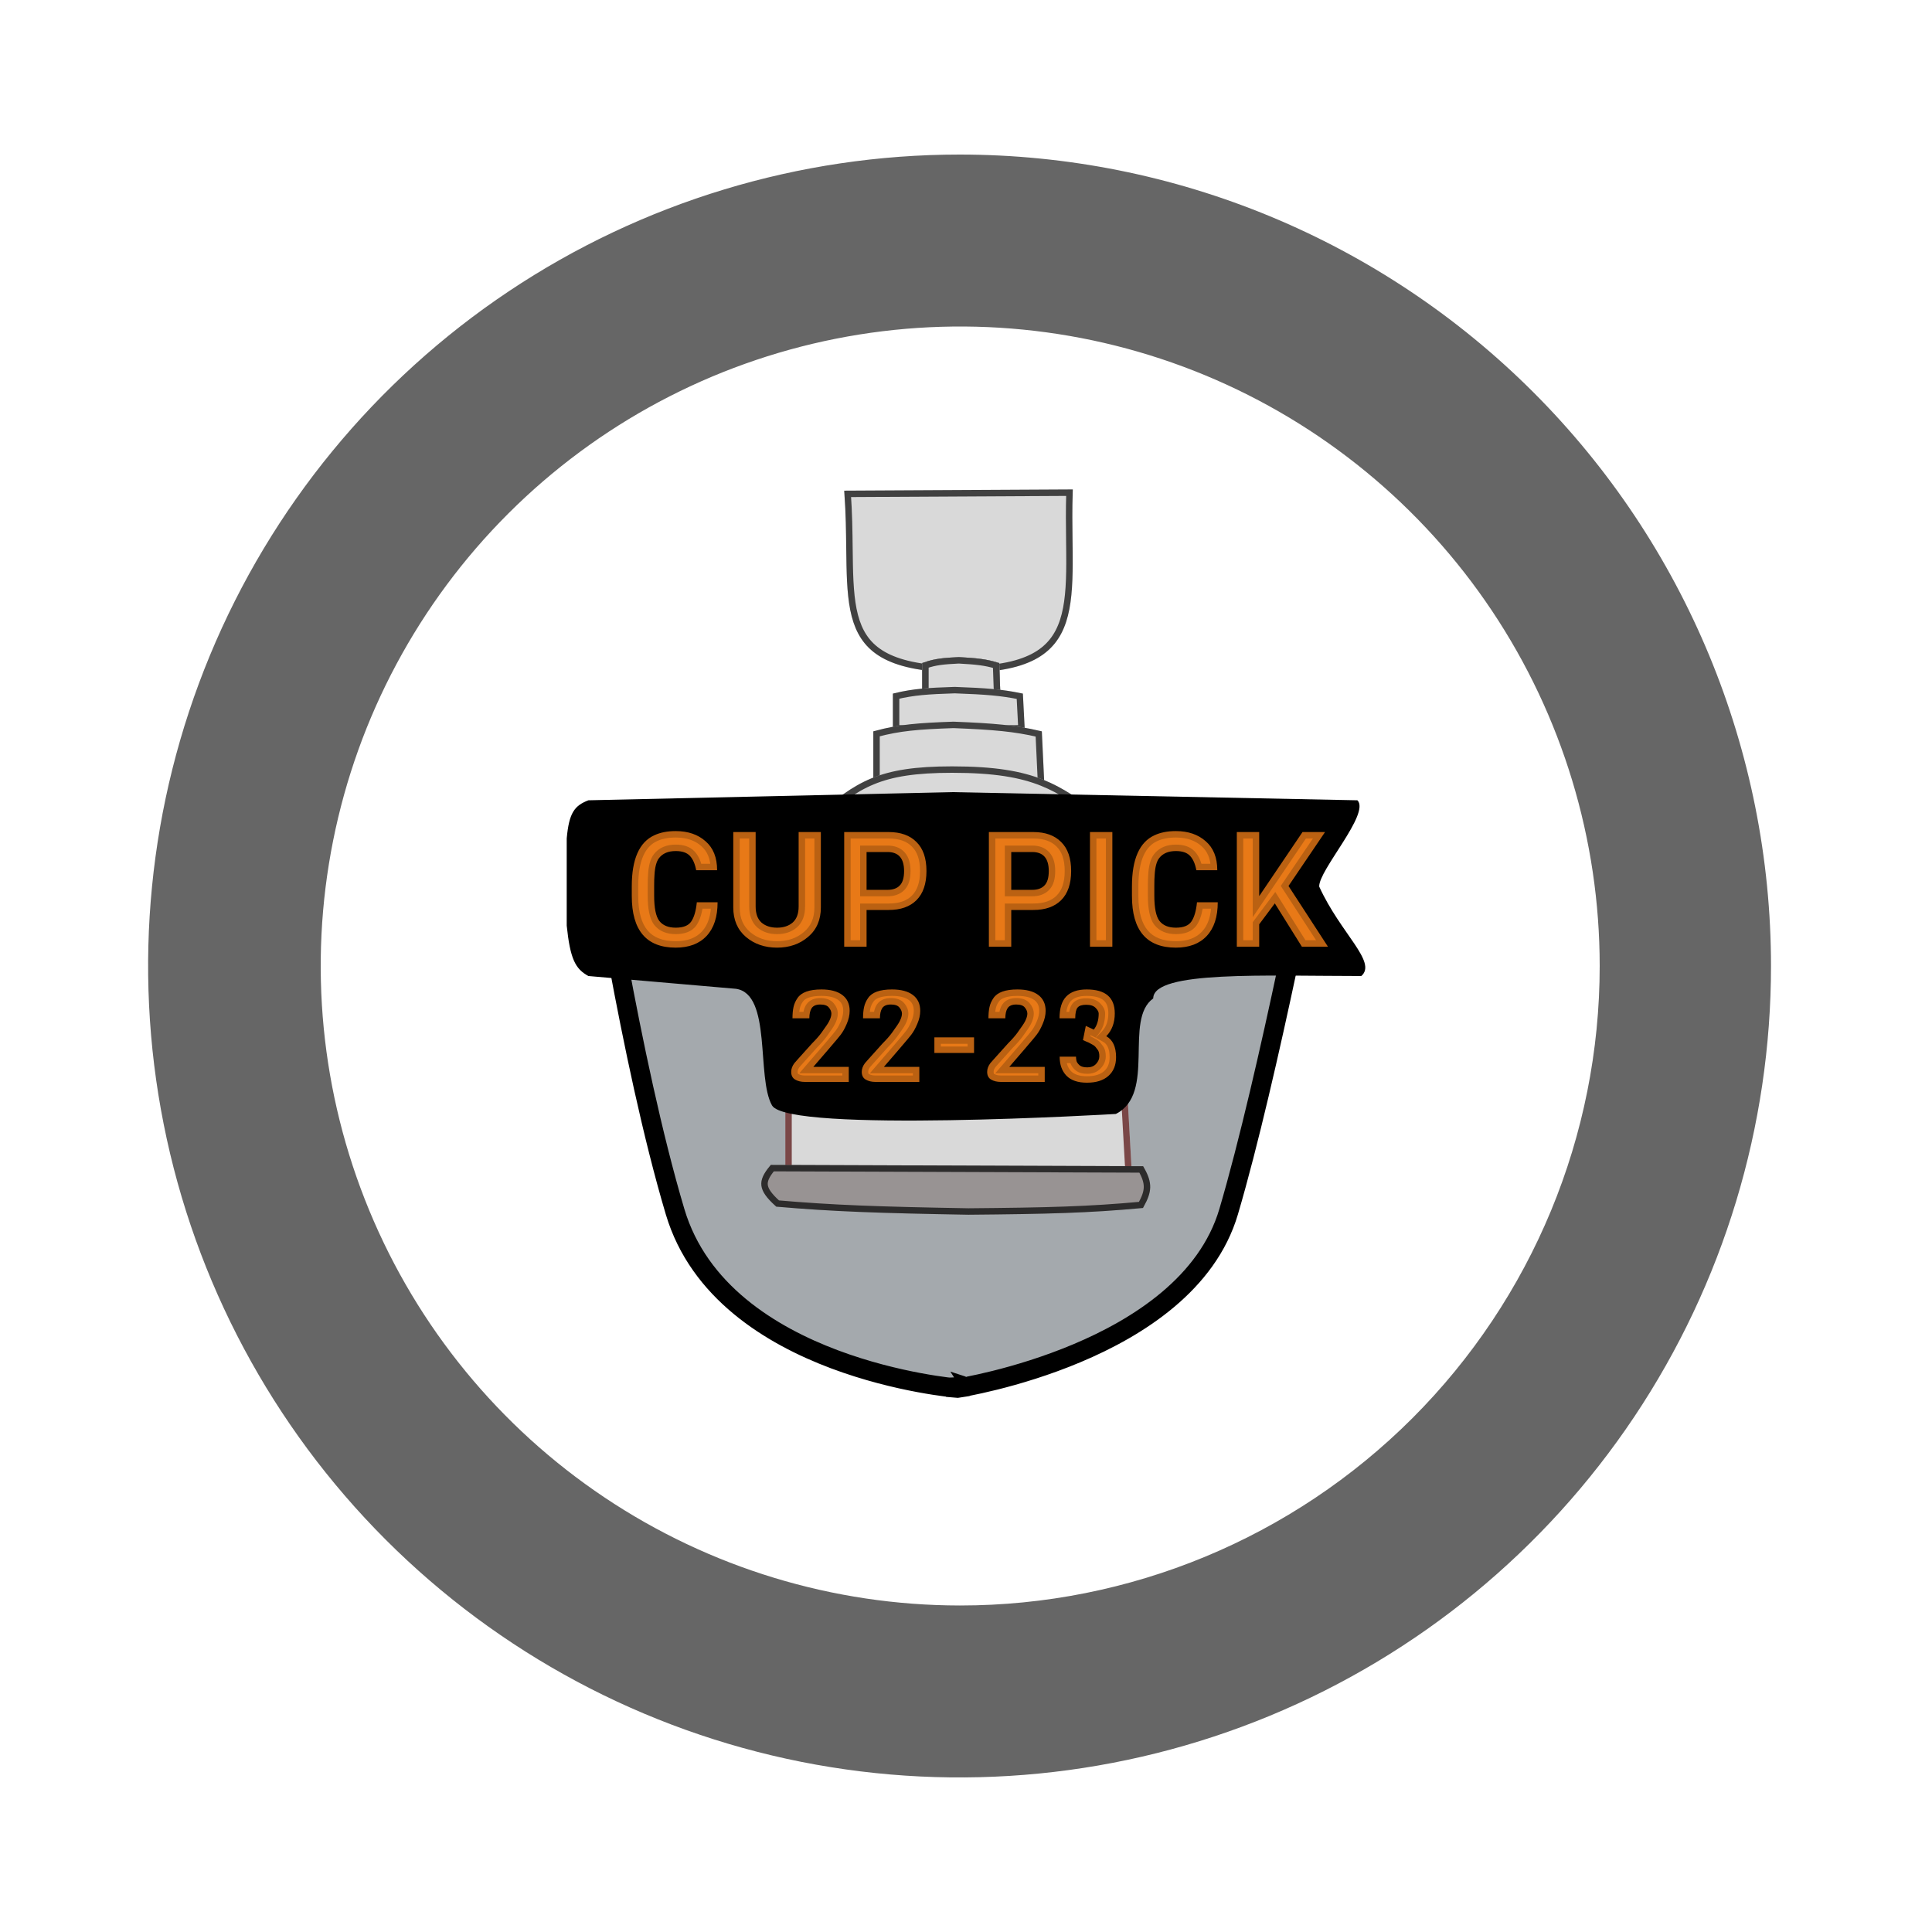<svg width="300" height="300" viewBox="0 0 300 300" fill="none" xmlns="http://www.w3.org/2000/svg">
<g clip-path="url(#clip0_2_34)">
<path d="M148.629 214.041L148.506 215.535L148.684 215.55L148.86 215.523L148.629 214.041ZM148.629 214.041C148.506 215.535 148.505 215.535 148.504 215.535H148.502H148.495L148.472 215.533L148.388 215.525C148.316 215.518 148.211 215.508 148.075 215.494C147.803 215.466 147.407 215.421 146.904 215.357C145.898 215.228 144.46 215.018 142.715 214.692C139.229 214.041 134.498 212.924 129.534 211.058C119.677 207.351 108.519 200.538 104.829 188.159C101.321 176.389 98.226 161.442 96.012 149.471C94.904 143.479 94.014 138.219 93.401 134.457C93.094 132.576 92.857 131.069 92.696 130.032C92.616 129.513 92.555 129.111 92.514 128.839L92.467 128.53L92.455 128.451L92.452 128.43L92.451 128.425L92.451 128.424C92.451 128.423 92.451 128.423 93.935 128.203L92.451 128.423L92.197 126.708L93.931 126.703L202.932 126.395L204.75 126.39L204.41 128.176L202.936 127.895C204.41 128.176 204.41 128.176 204.41 128.176V128.177L204.408 128.183L204.404 128.204L204.388 128.289L204.325 128.62C204.269 128.911 204.186 129.339 204.078 129.892C203.863 130.998 203.549 132.601 203.153 134.589C202.36 138.565 201.239 144.085 199.925 150.262C197.299 162.6 193.892 177.605 190.785 188.14C187.493 199.303 176.742 206.12 167.254 210.116C162.459 212.136 157.871 213.485 154.485 214.329C152.791 214.751 151.393 215.048 150.415 215.24C149.926 215.337 149.541 215.406 149.277 215.453C149.145 215.476 149.043 215.493 148.973 215.504L148.892 215.518L148.87 215.521L148.863 215.522H148.861C148.86 215.523 148.86 215.523 148.629 214.041Z" fill="#A4A9AD" stroke="black" stroke-width="3"/>
<path d="M148.981 104.436C127.646 104.225 132.414 93.321 131.086 76.189L166.584 76C165.953 92.725 170.317 104.646 148.981 104.436Z" fill="#D9D9D9"/>
<path d="M148.987 103.936C143.684 103.884 140.072 103.166 137.599 101.898C135.154 100.644 133.789 98.836 133.005 96.499C132.212 94.132 132.015 91.227 131.942 87.79C131.924 86.929 131.913 86.036 131.902 85.112C131.871 82.526 131.838 79.702 131.624 76.687L166.066 76.503C165.984 79.087 166.014 81.565 166.042 83.884C166.057 85.148 166.072 86.365 166.068 87.527C166.055 90.99 165.873 93.972 165.072 96.413C164.28 98.827 162.885 100.708 160.414 101.99C157.918 103.285 154.285 103.988 148.987 103.936Z" stroke="black" stroke-opacity="0.7"/>
<path d="M148.892 102.034C151.907 102.195 153.34 102.377 155.162 102.959L155.344 108.204H143.199V102.959C144.933 102.311 146.264 102.158 148.892 102.034Z" fill="#D9D9D9"/>
<path d="M143.699 103.311C145.201 102.789 146.464 102.649 148.891 102.535C151.683 102.685 153.07 102.851 154.675 103.332L154.827 107.704H143.699V103.311Z" stroke="black" stroke-opacity="0.7"/>
<path d="M148.892 102.034C151.907 102.195 153.34 102.377 155.162 102.959L155.344 108.204H143.199V102.959C144.933 102.311 146.264 102.158 148.892 102.034Z" fill="#D9D9D9"/>
<path d="M143.699 103.311C145.201 102.789 146.464 102.649 148.891 102.535C151.683 102.685 153.07 102.851 154.675 103.332L154.827 107.704H143.699V103.311Z" stroke="black" stroke-opacity="0.7"/>
<path d="M148.252 106.661C153.339 106.843 155.758 107.047 158.832 107.702L159.14 113.602H138.644V107.702C141.57 106.973 143.816 106.8 148.252 106.661Z" fill="#D9D9D9"/>
<path d="M139.144 108.095C141.833 107.457 144.03 107.294 148.251 107.161C153.108 107.335 155.497 107.529 158.353 108.113L158.613 113.102H139.144V108.095Z" stroke="black" stroke-opacity="0.7"/>
<path d="M148.062 112.06C154.657 112.322 157.792 112.616 161.777 113.563L162.176 122.085H135.608V113.563C139.4 112.509 142.312 112.261 148.062 112.06Z" fill="#D9D9D9"/>
<path d="M136.108 113.945C139.663 112.992 142.521 112.754 148.061 112.56C154.428 112.813 157.531 113.097 161.295 113.964L161.652 121.585H136.108V113.945Z" stroke="black" stroke-opacity="0.7"/>
<path d="M147.848 119C161.038 119 164.528 121.913 171.36 126.867L172.044 171.442H126.499V126.867C133 121.353 136.367 119 147.848 119Z" fill="#D9D9D9"/>
<path d="M147.848 119.5C154.408 119.5 158.508 120.225 161.803 121.54C164.864 122.762 167.256 124.502 170.32 126.729C170.499 126.859 170.68 126.991 170.864 127.124L171.537 170.942H126.999V127.098C130.163 124.42 132.543 122.549 135.497 121.328C138.5 120.086 142.138 119.5 147.848 119.5Z" stroke="black" stroke-opacity="0.7"/>
<path d="M147.208 166.815C160.586 167.258 166.946 167.757 175.03 169.36L175.84 183.781H121.944V169.36C129.637 167.576 135.544 167.155 147.208 166.815Z" fill="#D9D9D9"/>
<path d="M122.444 169.758C129.896 168.061 135.757 167.649 147.207 167.315C160.355 167.751 166.691 168.241 174.553 169.775L175.311 183.281H122.444V169.758Z" stroke="#520909" stroke-opacity="0.7"/>
<path d="M150.378 188.621C136.03 188.37 129.208 188.121 120.54 187.369C117.648 184.799 117.55 183.38 119.694 180.883L177.502 181.091C179.06 183.695 178.886 185.107 177.479 187.574C169.226 188.346 162.889 188.513 150.378 188.621Z" fill="#989393"/>
<path d="M177.172 187.101C169.068 187.85 162.752 188.014 150.38 188.121C136.131 187.871 129.32 187.624 120.749 186.885C119.394 185.662 118.816 184.803 118.725 184.04C118.638 183.314 118.977 182.524 119.925 181.384L177.215 181.59C177.867 182.731 178.122 183.576 178.102 184.372C178.082 185.176 177.78 186 177.172 187.101Z" stroke="black" stroke-opacity="0.7"/>
<path d="M147.841 123L210.781 124.269C212.818 126.312 204.708 135.173 204.849 137.675C208.183 144.991 213.884 149.374 211.384 151.556C196.588 151.556 179.073 150.684 179.073 155.034C174.445 158.334 179.584 169.801 173.268 172.974C173.268 172.974 122.332 176.007 119.876 171.644C117.419 167.281 119.886 154.333 114.271 153.54L91.366 151.556C89.325 150.452 88.534 148.882 88 143.73V130.192C88.361 126.171 89.225 125.101 91.366 124.269L147.841 123Z" fill="black"/>
<path d="M164.777 130.75C165.811 131.767 166.327 133.267 166.327 135.25C166.327 137.233 165.811 138.742 164.777 139.775C163.761 140.792 162.319 141.3 160.452 141.3H157.027V147H153.552V129.2H160.452C162.319 129.2 163.761 129.717 164.777 130.75ZM162.852 135.25C162.852 133.283 161.994 132.3 160.277 132.3H157.027V138.175H160.277C161.111 138.175 161.744 137.95 162.177 137.5C162.627 137.05 162.852 136.3 162.852 135.25ZM172.726 147H169.251V129.2H172.726V147ZM185.868 140.1H189.093C189.093 142.367 188.526 144.108 187.393 145.325C186.26 146.542 184.66 147.15 182.593 147.15C178.043 147.15 175.768 144.475 175.768 139.125V137.625C175.768 133.408 176.935 130.767 179.268 129.7C180.185 129.267 181.293 129.05 182.593 129.05C184.493 129.05 186.035 129.575 187.218 130.625C188.418 131.658 189.018 133.158 189.018 135.125H185.768C185.585 134.142 185.26 133.4 184.793 132.9C184.326 132.4 183.593 132.15 182.593 132.15C181.426 132.15 180.56 132.517 179.993 133.25C179.593 133.767 179.36 134.65 179.293 135.9C179.26 136.3 179.243 136.842 179.243 137.525V139.075C179.243 140.992 179.51 142.3 180.043 143C180.593 143.7 181.443 144.05 182.593 144.05C183.76 144.05 184.56 143.733 184.993 143.1C185.443 142.45 185.735 141.45 185.868 140.1ZM200.078 137.575L206.203 147H202.153L197.953 140.275L195.528 143.525V147H192.053V129.2H195.528V139.15L202.253 129.2H205.753L200.078 137.575Z" fill="#E87917"/>
<path d="M164.777 130.75L164.065 131.451L164.07 131.457L164.076 131.463L164.777 130.75ZM164.777 139.775L164.07 139.068L164.777 139.775ZM157.027 141.3V140.3H156.027V141.3H157.027ZM157.027 147V148H158.027V147H157.027ZM153.552 147H152.552V148H153.552V147ZM153.552 129.2V128.2H152.552V129.2H153.552ZM157.027 132.3V131.3H156.027V132.3H157.027ZM157.027 138.175H156.027V139.175H157.027V138.175ZM162.177 137.5L161.47 136.793L161.464 136.8L161.457 136.806L162.177 137.5ZM164.076 131.463C164.857 132.231 165.327 133.433 165.327 135.25H167.327C167.327 133.1 166.765 131.303 165.479 130.037L164.076 131.463ZM165.327 135.25C165.327 137.065 164.857 138.281 164.07 139.068L165.485 140.482C166.764 139.202 167.327 137.401 167.327 135.25H165.327ZM164.07 139.068C163.292 139.846 162.136 140.3 160.452 140.3V142.3C162.502 142.3 164.229 141.738 165.485 140.482L164.07 139.068ZM160.452 140.3H157.027V142.3H160.452V140.3ZM156.027 141.3V147H158.027V141.3H156.027ZM157.027 146H153.552V148H157.027V146ZM154.552 147V129.2H152.552V147H154.552ZM153.552 130.2H160.452V128.2H153.552V130.2ZM160.452 130.2C162.132 130.2 163.286 130.66 164.065 131.451L165.49 130.049C164.236 128.773 162.506 128.2 160.452 128.2V130.2ZM163.852 135.25C163.852 134.143 163.614 133.127 162.962 132.38C162.288 131.607 161.328 131.3 160.277 131.3V133.3C160.944 133.3 161.271 133.484 161.455 133.695C161.662 133.932 161.852 134.39 161.852 135.25H163.852ZM160.277 131.3H157.027V133.3H160.277V131.3ZM156.027 132.3V138.175H158.027V132.3H156.027ZM157.027 139.175H160.277V137.175H157.027V139.175ZM160.277 139.175C161.288 139.175 162.219 138.898 162.898 138.194L161.457 136.806C161.269 137.002 160.933 137.175 160.277 137.175V139.175ZM162.885 138.207C163.613 137.479 163.852 136.402 163.852 135.25H161.852C161.852 136.198 161.642 136.621 161.47 136.793L162.885 138.207ZM172.726 147V148H173.726V147H172.726ZM169.251 147H168.251V148H169.251V147ZM169.251 129.2V128.2H168.251V129.2H169.251ZM172.726 129.2H173.726V128.2H172.726V129.2ZM172.726 146H169.251V148H172.726V146ZM170.251 147V129.2H168.251V147H170.251ZM169.251 130.2H172.726V128.2H169.251V130.2ZM171.726 129.2V147H173.726V129.2H171.726ZM185.868 140.1V139.1H184.962L184.873 140.002L185.868 140.1ZM189.093 140.1H190.093V139.1H189.093V140.1ZM187.393 145.325L186.661 144.643L187.393 145.325ZM179.268 129.7L179.684 130.61L179.695 130.604L179.268 129.7ZM187.218 130.625L186.554 131.373L186.56 131.378L186.565 131.383L187.218 130.625ZM189.018 135.125V136.125H190.018V135.125H189.018ZM185.768 135.125L184.785 135.308L184.937 136.125H185.768V135.125ZM184.793 132.9L184.062 133.582L184.793 132.9ZM179.993 133.25L180.784 133.862V133.861L179.993 133.25ZM179.293 135.9L180.289 135.983L180.291 135.968V135.953L179.293 135.9ZM180.043 143L179.247 143.606L179.252 143.612L179.257 143.618L180.043 143ZM184.993 143.1L184.171 142.531L184.168 142.535L184.993 143.1ZM185.868 141.1H189.093V139.1H185.868V141.1ZM188.093 140.1C188.093 142.207 187.568 143.67 186.661 144.643L188.125 146.007C189.485 144.546 190.093 142.526 190.093 140.1H188.093ZM186.661 144.643C185.761 145.61 184.454 146.15 182.593 146.15V148.15C184.865 148.15 186.758 147.474 188.125 146.007L186.661 144.643ZM182.593 146.15C180.518 146.15 179.13 145.548 178.236 144.496C177.315 143.413 176.768 141.682 176.768 139.125H174.768C174.768 141.918 175.358 144.199 176.712 145.792C178.093 147.415 180.118 148.15 182.593 148.15V146.15ZM176.768 139.125V137.625H174.768V139.125H176.768ZM176.768 137.625C176.768 133.525 177.902 131.424 179.684 130.609L178.852 128.791C175.967 130.109 174.768 133.291 174.768 137.625H176.768ZM179.695 130.604C180.446 130.249 181.4 130.05 182.593 130.05V128.05C181.185 128.05 179.923 128.284 178.84 128.796L179.695 130.604ZM182.593 130.05C184.3 130.05 185.589 130.517 186.554 131.373L187.882 129.877C186.48 128.633 184.686 128.05 182.593 128.05V130.05ZM186.565 131.383C187.493 132.181 188.018 133.373 188.018 135.125H190.018C190.018 132.944 189.343 131.135 187.87 129.867L186.565 131.383ZM189.018 134.125H185.768V136.125H189.018V134.125ZM186.751 134.942C186.548 133.853 186.167 132.907 185.524 132.218L184.062 133.582C184.352 133.893 184.621 134.43 184.785 135.308L186.751 134.942ZM185.524 132.218C184.795 131.437 183.741 131.15 182.593 131.15V133.15C183.445 133.15 183.857 133.363 184.062 133.582L185.524 132.218ZM182.593 131.15C181.205 131.15 180.006 131.598 179.202 132.639L180.784 133.861C181.113 133.435 181.648 133.15 182.593 133.15V131.15ZM179.202 132.638C178.607 133.406 178.363 134.551 178.294 135.847L180.291 135.953C180.356 134.749 180.579 134.127 180.784 133.862L179.202 132.638ZM178.296 135.817C178.26 136.257 178.243 136.83 178.243 137.525H180.243C180.243 136.853 180.259 136.343 180.289 135.983L178.296 135.817ZM178.243 137.525V139.075H180.243V137.525H178.243ZM178.243 139.075C178.243 140.074 178.312 140.952 178.463 141.693C178.612 142.426 178.855 143.09 179.247 143.606L180.838 142.394C180.698 142.21 180.54 141.87 180.423 141.294C180.307 140.727 180.243 139.993 180.243 139.075H178.243ZM179.257 143.618C180.049 144.627 181.233 145.05 182.593 145.05V143.05C181.652 143.05 181.137 142.773 180.829 142.382L179.257 143.618ZM182.593 145.05C183.91 145.05 185.116 144.691 185.818 143.665L184.168 142.535C184.003 142.775 183.609 143.05 182.593 143.05V145.05ZM185.815 143.669C186.408 142.812 186.723 141.612 186.863 140.198L184.873 140.002C184.746 141.288 184.478 142.088 184.171 142.531L185.815 143.669ZM200.078 137.575L199.251 137.014L198.878 137.563L199.24 138.12L200.078 137.575ZM206.203 147V148H208.046L207.042 146.455L206.203 147ZM202.153 147L201.305 147.53L201.599 148H202.153V147ZM197.953 140.275L198.802 139.745L198.027 138.505L197.152 139.677L197.953 140.275ZM195.528 143.525L194.727 142.927L194.528 143.193V143.525H195.528ZM195.528 147V148H196.528V147H195.528ZM192.053 147H191.053V148H192.053V147ZM192.053 129.2V128.2H191.053V129.2H192.053ZM195.528 129.2H196.528V128.2H195.528V129.2ZM195.528 139.15H194.528V142.415L196.357 139.71L195.528 139.15ZM202.253 129.2V128.2H201.722L201.425 128.64L202.253 129.2ZM205.753 129.2L206.581 129.761L207.639 128.2H205.753V129.2ZM199.24 138.12L205.365 147.545L207.042 146.455L200.917 137.03L199.24 138.12ZM206.203 146H202.153V148H206.203V146ZM203.002 146.47L198.802 139.745L197.105 140.805L201.305 147.53L203.002 146.47ZM197.152 139.677L194.727 142.927L196.33 144.123L198.755 140.873L197.152 139.677ZM194.528 143.525V147H196.528V143.525H194.528ZM195.528 146H192.053V148H195.528V146ZM193.053 147V129.2H191.053V147H193.053ZM192.053 130.2H195.528V128.2H192.053V130.2ZM194.528 129.2V139.15H196.528V129.2H194.528ZM196.357 139.71L203.082 129.76L201.425 128.64L194.7 138.59L196.357 139.71ZM202.253 130.2H205.753V128.2H202.253V130.2ZM204.926 128.639L199.251 137.014L200.906 138.136L206.581 129.761L204.926 128.639Z" fill="black" fill-opacity="0.2"/>
<path d="M108.202 140.1H111.427C111.427 142.367 110.86 144.108 109.727 145.325C108.593 146.542 106.993 147.15 104.927 147.15C100.377 147.15 98.102 144.475 98.102 139.125V137.625C98.102 133.408 99.268 130.767 101.602 129.7C102.518 129.267 103.627 129.05 104.927 129.05C106.827 129.05 108.368 129.575 109.552 130.625C110.752 131.658 111.352 133.158 111.352 135.125H108.102C107.918 134.142 107.593 133.4 107.127 132.9C106.66 132.4 105.927 132.15 104.927 132.15C103.76 132.15 102.893 132.517 102.327 133.25C101.927 133.767 101.693 134.65 101.627 135.9C101.593 136.3 101.577 136.842 101.577 137.525V139.075C101.577 140.992 101.843 142.3 102.377 143C102.927 143.7 103.777 144.05 104.927 144.05C106.093 144.05 106.893 143.733 107.327 143.1C107.777 142.45 108.068 141.45 108.202 140.1ZM127.462 129.2V140.9C127.462 142.833 126.804 144.358 125.487 145.475C124.187 146.592 122.579 147.15 120.662 147.15C118.746 147.15 117.129 146.592 115.812 145.475C114.512 144.358 113.862 142.833 113.862 140.9V129.2H117.337V140.775C117.337 141.875 117.637 142.7 118.237 143.25C118.854 143.783 119.662 144.05 120.662 144.05C121.662 144.05 122.471 143.783 123.087 143.25C123.704 142.7 124.012 141.875 124.012 140.775V129.2H127.462ZM142.311 130.75C143.345 131.767 143.861 133.267 143.861 135.25C143.861 137.233 143.345 138.742 142.311 139.775C141.295 140.792 139.853 141.3 137.986 141.3H134.561V147H131.086V129.2H137.986C139.853 129.2 141.295 129.717 142.311 130.75ZM140.386 135.25C140.386 133.283 139.528 132.3 137.811 132.3H134.561V138.175H137.811C138.645 138.175 139.278 137.95 139.711 137.5C140.161 137.05 140.386 136.3 140.386 135.25Z" fill="#E87917"/>
<path d="M108.202 140.1V139.1H107.296L107.207 140.002L108.202 140.1ZM111.427 140.1H112.427V139.1H111.427V140.1ZM109.727 145.325L108.995 144.643L109.727 145.325ZM101.602 129.7L102.017 130.61L102.029 130.604L101.602 129.7ZM109.552 130.625L108.888 131.373L108.894 131.378L108.899 131.383L109.552 130.625ZM111.352 135.125V136.125H112.352V135.125H111.352ZM108.102 135.125L107.119 135.308L107.271 136.125H108.102V135.125ZM107.127 132.9L106.396 133.582L107.127 132.9ZM102.327 133.25L103.117 133.862L103.118 133.861L102.327 133.25ZM101.627 135.9L102.623 135.983L102.624 135.968L102.625 135.953L101.627 135.9ZM102.377 143L101.581 143.606L101.586 143.612L101.59 143.618L102.377 143ZM107.327 143.1L106.504 142.531L106.501 142.535L107.327 143.1ZM108.202 141.1H111.427V139.1H108.202V141.1ZM110.427 140.1C110.427 142.207 109.901 143.67 108.995 144.643L110.458 146.007C111.819 144.546 112.427 142.526 112.427 140.1H110.427ZM108.995 144.643C108.095 145.61 106.788 146.15 104.927 146.15V148.15C107.199 148.15 109.092 147.474 110.458 146.007L108.995 144.643ZM104.927 146.15C102.852 146.15 101.464 145.548 100.57 144.496C99.649 143.413 99.102 141.682 99.102 139.125H97.102C97.102 141.918 97.692 144.199 99.046 145.792C100.427 147.415 102.451 148.15 104.927 148.15V146.15ZM99.102 139.125V137.625H97.102V139.125H99.102ZM99.102 137.625C99.102 133.525 100.236 131.424 102.017 130.609L101.186 128.791C98.301 130.109 97.102 133.291 97.102 137.625H99.102ZM102.029 130.604C102.78 130.249 103.734 130.05 104.927 130.05V128.05C103.519 128.05 102.257 128.284 101.174 128.796L102.029 130.604ZM104.927 130.05C106.634 130.05 107.923 130.517 108.888 131.373L110.215 129.877C108.814 128.633 107.02 128.05 104.927 128.05V130.05ZM108.899 131.383C109.827 132.181 110.352 133.373 110.352 135.125H112.352C112.352 132.944 111.677 131.135 110.204 129.867L108.899 131.383ZM111.352 134.125H108.102V136.125H111.352V134.125ZM109.085 134.942C108.882 133.853 108.501 132.907 107.858 132.218L106.396 133.582C106.686 133.893 106.955 134.43 107.119 135.308L109.085 134.942ZM107.858 132.218C107.129 131.437 106.075 131.15 104.927 131.15V133.15C105.779 133.15 106.191 133.363 106.396 133.582L107.858 132.218ZM104.927 131.15C103.539 131.15 102.34 131.598 101.535 132.639L103.118 133.861C103.447 133.435 103.981 133.15 104.927 133.15V131.15ZM101.536 132.638C100.941 133.406 100.697 134.551 100.628 135.847L102.625 135.953C102.689 134.749 102.912 134.127 103.117 133.862L101.536 132.638ZM100.63 135.817C100.593 136.257 100.577 136.83 100.577 137.525H102.577C102.577 136.853 102.593 136.343 102.623 135.983L100.63 135.817ZM100.577 137.525V139.075H102.577V137.525H100.577ZM100.577 139.075C100.577 140.074 100.646 140.952 100.797 141.693C100.946 142.426 101.188 143.09 101.581 143.606L103.172 142.394C103.032 142.21 102.874 141.87 102.757 141.294C102.641 140.727 102.577 139.993 102.577 139.075H100.577ZM101.59 143.618C102.383 144.627 103.567 145.05 104.927 145.05V143.05C103.986 143.05 103.47 142.773 103.163 142.382L101.59 143.618ZM104.927 145.05C106.243 145.05 107.45 144.691 108.152 143.665L106.501 142.535C106.337 142.775 105.943 143.05 104.927 143.05V145.05ZM108.149 143.669C108.742 142.812 109.057 141.612 109.197 140.198L107.207 140.002C107.079 141.288 106.811 142.088 106.504 142.531L108.149 143.669ZM127.462 129.2H128.462V128.2H127.462V129.2ZM125.487 145.475L124.84 144.712L124.836 144.716L125.487 145.475ZM115.812 145.475L115.161 146.234L115.165 146.238L115.812 145.475ZM113.862 129.2V128.2H112.862V129.2H113.862ZM117.337 129.2H118.337V128.2H117.337V129.2ZM118.237 143.25L117.562 143.987L117.572 143.997L117.583 144.006L118.237 143.25ZM123.087 143.25L123.741 144.006L123.747 144.001L123.753 143.996L123.087 143.25ZM124.012 129.2V128.2H123.012V129.2H124.012ZM126.462 129.2V140.9H128.462V129.2H126.462ZM126.462 140.9C126.462 142.579 125.905 143.81 124.84 144.712L126.134 146.238C127.703 144.907 128.462 143.088 128.462 140.9H126.462ZM124.836 144.716C123.739 145.659 122.37 146.15 120.662 146.15V148.15C122.788 148.15 124.636 147.525 126.139 146.234L124.836 144.716ZM120.662 146.15C118.955 146.15 117.575 145.659 116.459 144.712L115.165 146.238C116.683 147.525 118.537 148.15 120.662 148.15V146.15ZM116.464 144.716C115.415 143.815 114.862 142.584 114.862 140.9H112.862C112.862 143.083 113.61 144.901 115.161 146.234L116.464 144.716ZM114.862 140.9V129.2H112.862V140.9H114.862ZM113.862 130.2H117.337V128.2H113.862V130.2ZM116.337 129.2V140.775H118.337V129.2H116.337ZM116.337 140.775C116.337 142.053 116.69 143.188 117.562 143.987L118.913 142.513C118.585 142.212 118.337 141.697 118.337 140.775H116.337ZM117.583 144.006C118.42 144.73 119.479 145.05 120.662 145.05V143.05C119.846 143.05 119.288 142.836 118.891 142.494L117.583 144.006ZM120.662 145.05C121.846 145.05 122.904 144.73 123.741 144.006L122.433 142.494C122.037 142.836 121.479 143.05 120.662 143.05V145.05ZM123.753 143.996C124.647 143.199 125.012 142.061 125.012 140.775H123.012C123.012 141.689 122.761 142.201 122.422 142.504L123.753 143.996ZM125.012 140.775V129.2H123.012V140.775H125.012ZM124.012 130.2H127.462V128.2H124.012V130.2ZM142.311 130.75L141.599 131.451L141.604 131.457L141.61 131.463L142.311 130.75ZM142.311 139.775L141.604 139.068L142.311 139.775ZM134.561 141.3V140.3H133.561V141.3H134.561ZM134.561 147V148H135.561V147H134.561ZM131.086 147H130.086V148H131.086V147ZM131.086 129.2V128.2H130.086V129.2H131.086ZM134.561 132.3V131.3H133.561V132.3H134.561ZM134.561 138.175H133.561V139.175H134.561V138.175ZM139.711 137.5L139.004 136.793L138.998 136.8L138.991 136.806L139.711 137.5ZM141.61 131.463C142.391 132.231 142.861 133.433 142.861 135.25H144.861C144.861 133.1 144.299 131.303 143.013 130.037L141.61 131.463ZM142.861 135.25C142.861 137.065 142.391 138.281 141.604 139.068L143.019 140.482C144.299 139.202 144.861 137.401 144.861 135.25H142.861ZM141.604 139.068C140.826 139.846 139.67 140.3 137.986 140.3V142.3C140.036 142.3 141.763 141.738 143.019 140.482L141.604 139.068ZM137.986 140.3H134.561V142.3H137.986V140.3ZM133.561 141.3V147H135.561V141.3H133.561ZM134.561 146H131.086V148H134.561V146ZM132.086 147V129.2H130.086V147H132.086ZM131.086 130.2H137.986V128.2H131.086V130.2ZM137.986 130.2C139.666 130.2 140.82 130.66 141.599 131.451L143.024 130.049C141.77 128.773 140.04 128.2 137.986 128.2V130.2ZM141.386 135.25C141.386 134.143 141.148 133.127 140.496 132.38C139.822 131.607 138.862 131.3 137.811 131.3V133.3C138.478 133.3 138.806 133.484 138.989 133.695C139.196 133.932 139.386 134.39 139.386 135.25H141.386ZM137.811 131.3H134.561V133.3H137.811V131.3ZM133.561 132.3V138.175H135.561V132.3H133.561ZM134.561 139.175H137.811V137.175H134.561V139.175ZM137.811 139.175C138.822 139.175 139.753 138.898 140.432 138.194L138.991 136.806C138.803 137.002 138.467 137.175 137.811 137.175V139.175ZM140.419 138.207C141.147 137.479 141.386 136.402 141.386 135.25H139.386C139.386 136.198 139.176 136.621 139.004 136.793L140.419 138.207Z" fill="black" fill-opacity="0.2"/>
<path d="M131.796 168H124.976C124.389 168 123.889 167.88 123.476 167.64C123.063 167.4 122.856 167 122.856 166.44C122.856 165.973 123.023 165.52 123.356 165.08C123.476 164.933 123.676 164.707 123.956 164.4L126.096 162.02C126.709 161.407 127.196 160.853 127.556 160.36C127.916 159.853 128.183 159.473 128.356 159.22C128.529 158.967 128.663 158.747 128.756 158.56C128.983 158.107 129.096 157.72 129.096 157.4C129.096 157.08 128.969 156.767 128.716 156.46C128.476 156.14 128.029 155.98 127.376 155.98C126.736 155.98 126.289 156.167 126.036 156.54C125.796 156.913 125.676 157.44 125.676 158.12H123.056C123.056 157.44 123.109 156.86 123.216 156.38C123.323 155.887 123.529 155.42 123.836 154.98C124.436 154.087 125.676 153.64 127.556 153.64C128.956 153.64 130.036 153.927 130.796 154.5C131.556 155.073 131.936 155.893 131.936 156.96C131.936 157.613 131.783 158.293 131.476 159C131.183 159.693 130.869 160.253 130.536 160.68C130.203 161.107 129.809 161.58 129.356 162.1C128.903 162.62 128.636 162.933 128.556 163.04L126.296 165.66H131.796V168ZM142.753 168H135.933C135.346 168 134.846 167.88 134.433 167.64C134.02 167.4 133.813 167 133.813 166.44C133.813 165.973 133.98 165.52 134.313 165.08C134.433 164.933 134.633 164.707 134.913 164.4L137.053 162.02C137.666 161.407 138.153 160.853 138.513 160.36C138.873 159.853 139.14 159.473 139.313 159.22C139.486 158.967 139.62 158.747 139.713 158.56C139.94 158.107 140.053 157.72 140.053 157.4C140.053 157.08 139.926 156.767 139.673 156.46C139.433 156.14 138.986 155.98 138.333 155.98C137.693 155.98 137.246 156.167 136.993 156.54C136.753 156.913 136.633 157.44 136.633 158.12H134.013C134.013 157.44 134.066 156.86 134.173 156.38C134.28 155.887 134.486 155.42 134.793 154.98C135.393 154.087 136.633 153.64 138.513 153.64C139.913 153.64 140.993 153.927 141.753 154.5C142.513 155.073 142.893 155.893 142.893 156.96C142.893 157.613 142.74 158.293 142.433 159C142.14 159.693 141.826 160.253 141.493 160.68C141.16 161.107 140.766 161.58 140.313 162.1C139.86 162.62 139.593 162.933 139.513 163.04L137.253 165.66H142.753V168ZM151.25 163.5H145.09V161.08H151.25V163.5ZM162.226 168H155.406C154.819 168 154.319 167.88 153.906 167.64C153.492 167.4 153.286 167 153.286 166.44C153.286 165.973 153.452 165.52 153.786 165.08C153.906 164.933 154.106 164.707 154.386 164.4L156.526 162.02C157.139 161.407 157.626 160.853 157.986 160.36C158.346 159.853 158.612 159.473 158.786 159.22C158.959 158.967 159.092 158.747 159.186 158.56C159.412 158.107 159.526 157.72 159.526 157.4C159.526 157.08 159.399 156.767 159.146 156.46C158.906 156.14 158.459 155.98 157.806 155.98C157.166 155.98 156.719 156.167 156.466 156.54C156.226 156.913 156.106 157.44 156.106 158.12H153.486C153.486 157.44 153.539 156.86 153.646 156.38C153.752 155.887 153.959 155.42 154.266 154.98C154.866 154.087 156.106 153.64 157.986 153.64C159.386 153.64 160.466 153.927 161.226 154.5C161.986 155.073 162.366 155.893 162.366 156.96C162.366 157.613 162.212 158.293 161.906 159C161.612 159.693 161.299 160.253 160.966 160.68C160.632 161.107 160.239 161.58 159.786 162.1C159.332 162.62 159.066 162.933 158.986 163.04L156.726 165.66H162.226V168ZM168.163 161.5L168.603 159.3L169.843 159.88C170.349 159.24 170.603 158.407 170.603 157.38C170.603 157.113 170.443 156.82 170.123 156.5C169.816 156.18 169.329 156.02 168.663 156.02C168.009 156.02 167.563 156.167 167.323 156.46C167.083 156.753 166.963 157.307 166.963 158.12H164.523C164.523 156.587 164.869 155.46 165.563 154.74C166.269 154.007 167.329 153.64 168.743 153.64C171.649 153.64 173.103 154.88 173.103 157.36C173.103 158.813 172.663 159.993 171.783 160.9C172.796 161.473 173.303 162.56 173.303 164.16C173.303 165.4 172.903 166.373 172.103 167.08C171.316 167.773 170.209 168.12 168.783 168.12C167.356 168.12 166.289 167.753 165.583 167.02C164.889 166.287 164.543 165.307 164.543 164.08H167.083C167.083 164.307 167.109 164.533 167.163 164.76C167.229 164.973 167.389 165.193 167.643 165.42C167.896 165.633 168.296 165.74 168.843 165.74C169.403 165.74 169.849 165.567 170.183 165.22C170.529 164.86 170.703 164.46 170.703 164.02C170.703 163.553 170.616 163.213 170.443 163C170.283 162.787 170.163 162.633 170.083 162.54C170.003 162.433 169.849 162.32 169.623 162.2C169.409 162.08 169.263 162 169.183 161.96C169.103 161.907 168.923 161.827 168.643 161.72C168.376 161.6 168.216 161.527 168.163 161.5Z" fill="#E87917"/>
<path d="M131.796 168V169H132.796V168H131.796ZM123.476 167.64L122.974 168.505L123.476 167.64ZM123.356 165.08L122.582 164.447L122.57 164.461L122.559 164.476L123.356 165.08ZM123.956 164.4L124.694 165.074L124.7 165.069L123.956 164.4ZM126.096 162.02L125.389 161.313L125.37 161.332L125.352 161.351L126.096 162.02ZM127.556 160.36L128.364 160.95L128.371 160.939L127.556 160.36ZM128.356 159.22L129.181 159.785L128.356 159.22ZM128.756 158.56L129.65 159.007L128.756 158.56ZM128.716 156.46L127.916 157.06L127.93 157.079L127.945 157.097L128.716 156.46ZM126.036 156.54L125.209 155.978L125.202 155.989L125.195 155.999L126.036 156.54ZM125.676 158.12V159.12H126.676V158.12H125.676ZM123.056 158.12H122.056V159.12H123.056V158.12ZM123.216 156.38L124.192 156.597L124.193 156.591L123.216 156.38ZM123.836 154.98L124.656 155.552L124.661 155.545L124.666 155.538L123.836 154.98ZM130.796 154.5L130.194 155.298L130.796 154.5ZM131.476 159L130.559 158.602L130.555 158.61L131.476 159ZM129.356 162.1L130.11 162.757L129.356 162.1ZM128.556 163.04L129.313 163.693L129.336 163.667L129.356 163.64L128.556 163.04ZM126.296 165.66L125.539 165.007L124.113 166.66H126.296V165.66ZM131.796 165.66H132.796V164.66H131.796V165.66ZM131.796 167H124.976V169H131.796V167ZM124.976 167C124.526 167 124.208 166.909 123.978 166.775L122.974 168.505C123.571 168.851 124.253 169 124.976 169V167ZM123.978 166.775C123.926 166.745 123.91 166.721 123.899 166.701C123.885 166.673 123.856 166.598 123.856 166.44H121.856C121.856 167.284 122.194 168.052 122.974 168.505L123.978 166.775ZM123.856 166.44C123.856 166.229 123.926 165.983 124.153 165.684L122.559 164.476C122.119 165.057 121.856 165.717 121.856 166.44H123.856ZM124.13 165.713C124.232 165.589 124.416 165.379 124.694 165.074L123.218 163.726C122.936 164.034 122.72 164.278 122.582 164.447L124.13 165.713ZM124.7 165.069L126.84 162.689L125.352 161.351L123.212 163.731L124.7 165.069ZM126.803 162.727C127.439 162.091 127.964 161.498 128.364 160.949L126.748 159.771C126.428 160.209 125.98 160.722 125.389 161.313L126.803 162.727ZM128.371 160.939C128.732 160.432 129.003 160.046 129.181 159.785L127.531 158.655C127.363 158.901 127.1 159.275 126.741 159.781L128.371 160.939ZM129.181 159.785C129.37 159.51 129.53 159.249 129.65 159.007L127.862 158.113C127.796 158.245 127.689 158.424 127.531 158.655L129.181 159.785ZM129.65 159.007C129.91 158.488 130.096 157.94 130.096 157.4H128.096C128.096 157.5 128.055 157.726 127.862 158.113L129.65 159.007ZM130.096 157.4C130.096 156.795 129.851 156.264 129.487 155.823L127.945 157.097C128.087 157.269 128.096 157.365 128.096 157.4H130.096ZM129.516 155.86C128.993 155.163 128.145 154.98 127.376 154.98V156.98C127.628 156.98 127.781 157.012 127.864 157.041C127.938 157.068 127.934 157.084 127.916 157.06L129.516 155.86ZM127.376 154.98C126.554 154.98 125.719 155.227 125.209 155.978L126.863 157.102C126.873 157.087 126.889 157.067 126.947 157.043C127.015 157.014 127.148 156.98 127.376 156.98V154.98ZM125.195 155.999C124.81 156.598 124.676 157.343 124.676 158.12H126.676C126.676 157.537 126.782 157.228 126.877 157.081L125.195 155.999ZM125.676 157.12H123.056V159.12H125.676V157.12ZM124.056 158.12C124.056 157.487 124.106 156.984 124.192 156.597L122.24 156.163C122.113 156.736 122.056 157.393 122.056 158.12H124.056ZM124.193 156.591C124.27 156.235 124.421 155.89 124.656 155.552L123.016 154.408C122.638 154.95 122.375 155.538 122.239 156.169L124.193 156.591ZM124.666 155.538C124.976 155.076 125.763 154.64 127.556 154.64V152.64C125.589 152.64 123.896 153.097 123.006 154.422L124.666 155.538ZM127.556 154.64C128.837 154.64 129.672 154.905 130.194 155.298L131.398 153.702C130.4 152.949 129.075 152.64 127.556 152.64V154.64ZM130.194 155.298C130.671 155.658 130.936 156.164 130.936 156.96H132.936C132.936 155.623 132.441 154.489 131.398 153.702L130.194 155.298ZM130.936 156.96C130.936 157.454 130.82 157.999 130.559 158.602L132.393 159.398C132.745 158.588 132.936 157.773 132.936 156.96H130.936ZM130.555 158.61C130.284 159.252 130.011 159.728 129.748 160.064L131.324 161.296C131.728 160.779 132.082 160.135 132.397 159.39L130.555 158.61ZM129.748 160.064C129.428 160.474 129.047 160.933 128.602 161.443L130.11 162.757C130.572 162.227 130.977 161.74 131.324 161.296L129.748 160.064ZM128.602 161.443C128.162 161.948 127.864 162.296 127.756 162.44L129.356 163.64C129.408 163.571 129.643 163.292 130.11 162.757L128.602 161.443ZM127.799 162.387L125.539 165.007L127.053 166.313L129.313 163.693L127.799 162.387ZM126.296 166.66H131.796V164.66H126.296V166.66ZM130.796 165.66V168H132.796V165.66H130.796ZM142.753 168V169H143.753V168H142.753ZM134.433 167.64L133.931 168.505L134.433 167.64ZM134.313 165.08L133.539 164.447L133.527 164.461L133.516 164.476L134.313 165.08ZM134.913 164.4L135.652 165.074L135.657 165.069L134.913 164.4ZM137.053 162.02L136.346 161.313L136.327 161.332L136.309 161.351L137.053 162.02ZM138.513 160.36L139.321 160.95L139.328 160.939L138.513 160.36ZM139.313 159.22L140.138 159.785L139.313 159.22ZM139.713 158.56L140.607 159.007L139.713 158.56ZM139.673 156.46L138.873 157.06L138.887 157.079L138.902 157.097L139.673 156.46ZM136.993 156.54L136.166 155.978L136.159 155.989L136.152 155.999L136.993 156.54ZM136.633 158.12V159.12H137.633V158.12H136.633ZM134.013 158.12H133.013V159.12H134.013V158.12ZM134.173 156.38L135.149 156.597L135.15 156.591L134.173 156.38ZM134.793 154.98L135.613 155.552L135.618 155.545L135.623 155.538L134.793 154.98ZM141.753 154.5L141.151 155.298L141.753 154.5ZM142.433 159L141.516 158.602L141.512 158.61L142.433 159ZM140.313 162.1L141.067 162.757L140.313 162.1ZM139.513 163.04L140.27 163.693L140.293 163.667L140.313 163.64L139.513 163.04ZM137.253 165.66L136.496 165.007L135.07 166.66H137.253V165.66ZM142.753 165.66H143.753V164.66H142.753V165.66ZM142.753 167H135.933V169H142.753V167ZM135.933 167C135.483 167 135.165 166.909 134.935 166.775L133.931 168.505C134.528 168.851 135.21 169 135.933 169V167ZM134.935 166.775C134.883 166.745 134.867 166.721 134.856 166.701C134.842 166.673 134.813 166.598 134.813 166.44H132.813C132.813 167.284 133.151 168.052 133.931 168.505L134.935 166.775ZM134.813 166.44C134.813 166.229 134.884 165.983 135.11 165.684L133.516 164.476C133.076 165.057 132.813 165.717 132.813 166.44H134.813ZM135.087 165.713C135.189 165.589 135.373 165.379 135.652 165.074L134.175 163.726C133.893 164.034 133.677 164.278 133.539 164.447L135.087 165.713ZM135.657 165.069L137.797 162.689L136.309 161.351L134.169 163.731L135.657 165.069ZM137.76 162.727C138.396 162.091 138.921 161.498 139.321 160.949L137.705 159.771C137.385 160.209 136.937 160.722 136.346 161.313L137.76 162.727ZM139.328 160.939C139.689 160.432 139.96 160.046 140.138 159.785L138.488 158.655C138.32 158.901 138.057 159.275 137.698 159.781L139.328 160.939ZM140.138 159.785C140.327 159.51 140.487 159.249 140.607 159.007L138.819 158.113C138.753 158.245 138.646 158.424 138.488 158.655L140.138 159.785ZM140.607 159.007C140.867 158.488 141.053 157.94 141.053 157.4H139.053C139.053 157.5 139.012 157.726 138.819 158.113L140.607 159.007ZM141.053 157.4C141.053 156.795 140.808 156.264 140.444 155.823L138.902 157.097C139.044 157.269 139.053 157.365 139.053 157.4H141.053ZM140.473 155.86C139.95 155.163 139.102 154.98 138.333 154.98V156.98C138.585 156.98 138.738 157.012 138.821 157.041C138.895 157.068 138.891 157.084 138.873 157.06L140.473 155.86ZM138.333 154.98C137.511 154.98 136.676 155.227 136.166 155.978L137.82 157.102C137.83 157.087 137.846 157.067 137.904 157.043C137.972 157.014 138.105 156.98 138.333 156.98V154.98ZM136.152 155.999C135.767 156.598 135.633 157.343 135.633 158.12H137.633C137.633 157.537 137.739 157.228 137.834 157.081L136.152 155.999ZM136.633 157.12H134.013V159.12H136.633V157.12ZM135.013 158.12C135.013 157.487 135.063 156.984 135.149 156.597L133.197 156.163C133.07 156.736 133.013 157.393 133.013 158.12H135.013ZM135.15 156.591C135.227 156.235 135.378 155.89 135.613 155.552L133.973 154.408C133.595 154.95 133.332 155.538 133.196 156.169L135.15 156.591ZM135.623 155.538C135.933 155.076 136.72 154.64 138.513 154.64V152.64C136.546 152.64 134.853 153.097 133.963 154.422L135.623 155.538ZM138.513 154.64C139.794 154.64 140.629 154.905 141.151 155.298L142.355 153.702C141.357 152.949 140.032 152.64 138.513 152.64V154.64ZM141.151 155.298C141.628 155.658 141.893 156.164 141.893 156.96H143.893C143.893 155.623 143.398 154.489 142.355 153.702L141.151 155.298ZM141.893 156.96C141.893 157.454 141.777 157.999 141.516 158.602L143.35 159.398C143.702 158.588 143.893 157.773 143.893 156.96H141.893ZM141.512 158.61C141.241 159.252 140.968 159.728 140.705 160.064L142.281 161.296C142.685 160.779 143.039 160.135 143.354 159.39L141.512 158.61ZM140.705 160.064C140.385 160.474 140.004 160.933 139.559 161.443L141.067 162.757C141.529 162.227 141.934 161.74 142.281 161.296L140.705 160.064ZM139.559 161.443C139.119 161.948 138.821 162.296 138.713 162.44L140.313 163.64C140.365 163.571 140.6 163.292 141.067 162.757L139.559 161.443ZM138.756 162.387L136.496 165.007L138.01 166.313L140.27 163.693L138.756 162.387ZM137.253 166.66H142.753V164.66H137.253V166.66ZM141.753 165.66V168H143.753V165.66H141.753ZM151.25 163.5V164.5H152.25V163.5H151.25ZM145.09 163.5H144.09V164.5H145.09V163.5ZM145.09 161.08V160.08H144.09V161.08H145.09ZM151.25 161.08H152.25V160.08H151.25V161.08ZM151.25 162.5H145.09V164.5H151.25V162.5ZM146.09 163.5V161.08H144.09V163.5H146.09ZM145.09 162.08H151.25V160.08H145.09V162.08ZM150.25 161.08V163.5H152.25V161.08H150.25ZM162.226 168V169H163.226V168H162.226ZM153.906 167.64L153.404 168.505L153.906 167.64ZM153.786 165.08L153.012 164.447L153 164.461L152.989 164.476L153.786 165.08ZM154.386 164.4L155.124 165.074L155.129 165.069L154.386 164.4ZM156.526 162.02L155.819 161.313L155.8 161.332L155.782 161.351L156.526 162.02ZM157.986 160.36L158.794 160.95L158.801 160.939L157.986 160.36ZM158.786 159.22L159.611 159.785L158.786 159.22ZM159.186 158.56L160.08 159.007L159.186 158.56ZM159.146 156.46L158.346 157.06L158.36 157.079L158.375 157.097L159.146 156.46ZM156.466 156.54L155.638 155.978L155.631 155.989L155.624 155.999L156.466 156.54ZM156.106 158.12V159.12H157.106V158.12H156.106ZM153.486 158.12H152.486V159.12H153.486V158.12ZM153.646 156.38L154.622 156.597L154.623 156.591L153.646 156.38ZM154.266 154.98L155.086 155.552L155.091 155.545L155.096 155.538L154.266 154.98ZM161.226 154.5L160.623 155.298L161.226 154.5ZM161.906 159L160.988 158.602L160.985 158.61L161.906 159ZM159.786 162.1L160.539 162.757L159.786 162.1ZM158.986 163.04L159.743 163.693L159.765 163.667L159.786 163.64L158.986 163.04ZM156.726 165.66L155.968 165.007L154.542 166.66H156.726V165.66ZM162.226 165.66H163.226V164.66H162.226V165.66ZM162.226 167H155.406V169H162.226V167ZM155.406 167C154.955 167 154.637 166.909 154.408 166.775L153.404 168.505C154.001 168.851 154.683 169 155.406 169V167ZM154.408 166.775C154.355 166.745 154.339 166.721 154.329 166.701C154.315 166.673 154.286 166.598 154.286 166.44H152.286C152.286 167.284 152.624 168.052 153.404 168.505L154.408 166.775ZM154.286 166.44C154.286 166.229 154.356 165.983 154.583 165.684L152.989 164.476C152.548 165.057 152.286 165.717 152.286 166.44H154.286ZM154.56 165.713C154.661 165.589 154.846 165.379 155.124 165.074L153.647 163.726C153.366 164.034 153.15 164.278 153.012 164.447L154.56 165.713ZM155.129 165.069L157.269 162.689L155.782 161.351L153.642 163.731L155.129 165.069ZM157.233 162.727C157.869 162.091 158.393 161.498 158.793 160.949L157.178 159.771C156.858 160.209 156.409 160.722 155.819 161.313L157.233 162.727ZM158.801 160.939C159.162 160.432 159.432 160.046 159.611 159.785L157.96 158.655C157.792 158.901 157.53 159.275 157.17 159.781L158.801 160.939ZM159.611 159.785C159.799 159.51 159.959 159.249 160.08 159.007L158.291 158.113C158.225 158.245 158.119 158.424 157.96 158.655L159.611 159.785ZM160.08 159.007C160.34 158.488 160.526 157.94 160.526 157.4H158.526C158.526 157.5 158.485 157.726 158.291 158.113L160.08 159.007ZM160.526 157.4C160.526 156.795 160.281 156.264 159.917 155.823L158.375 157.097C158.517 157.269 158.526 157.365 158.526 157.4H160.526ZM159.946 155.86C159.423 155.163 158.574 154.98 157.806 154.98V156.98C158.058 156.98 158.211 157.012 158.293 157.041C158.367 157.068 158.364 157.084 158.346 157.06L159.946 155.86ZM157.806 154.98C156.984 154.98 156.148 155.227 155.638 155.978L157.293 157.102C157.303 157.087 157.318 157.067 157.376 157.043C157.445 157.014 157.578 156.98 157.806 156.98V154.98ZM155.624 155.999C155.239 156.598 155.106 157.343 155.106 158.12H157.106C157.106 157.537 157.212 157.228 157.307 157.081L155.624 155.999ZM156.106 157.12H153.486V159.12H156.106V157.12ZM154.486 158.12C154.486 157.487 154.536 156.984 154.622 156.597L152.669 156.163C152.542 156.736 152.486 157.393 152.486 158.12H154.486ZM154.623 156.591C154.7 156.235 154.85 155.89 155.086 155.552L153.445 154.408C153.068 154.95 152.805 155.538 152.668 156.169L154.623 156.591ZM155.096 155.538C155.406 155.076 156.193 154.64 157.986 154.64V152.64C156.019 152.64 154.326 153.097 153.436 154.422L155.096 155.538ZM157.986 154.64C159.266 154.64 160.102 154.905 160.623 155.298L161.828 153.702C160.83 152.949 159.505 152.64 157.986 152.64V154.64ZM160.623 155.298C161.1 155.658 161.366 156.164 161.366 156.96H163.366C163.366 155.623 162.871 154.489 161.828 153.702L160.623 155.298ZM161.366 156.96C161.366 157.454 161.25 157.999 160.988 158.602L162.823 159.398C163.175 158.588 163.366 157.773 163.366 156.96H161.366ZM160.985 158.61C160.713 159.252 160.441 159.728 160.178 160.064L161.754 161.296C162.157 160.779 162.511 160.135 162.827 159.39L160.985 158.61ZM160.178 160.064C159.858 160.474 159.476 160.933 159.032 161.443L160.539 162.757C161.002 162.227 161.407 161.74 161.754 161.296L160.178 160.064ZM159.032 161.443C158.592 161.948 158.294 162.296 158.186 162.44L159.786 163.64C159.838 163.571 160.073 163.292 160.539 162.757L159.032 161.443ZM158.228 162.387L155.968 165.007L157.483 166.313L159.743 163.693L158.228 162.387ZM156.726 166.66H162.226V164.66H156.726V166.66ZM161.226 165.66V168H163.226V165.66H161.226ZM168.163 161.5L167.182 161.304L167.032 162.053L167.715 162.394L168.163 161.5ZM168.603 159.3L169.026 158.394L167.872 157.854L167.622 159.104L168.603 159.3ZM169.843 159.88L169.419 160.786L170.136 161.121L170.627 160.501L169.843 159.88ZM170.123 156.5L169.401 157.192L169.408 157.2L169.416 157.207L170.123 156.5ZM167.323 156.46L168.097 157.093L167.323 156.46ZM166.963 158.12V159.12H167.963V158.12H166.963ZM164.523 158.12H163.523V159.12H164.523V158.12ZM165.563 154.74L164.843 154.046H164.842L165.563 154.74ZM171.783 160.9L171.065 160.204L170.163 161.133L171.29 161.77L171.783 160.9ZM172.103 167.08L172.764 167.83L172.765 167.829L172.103 167.08ZM165.583 167.02L164.856 167.707L164.863 167.714L165.583 167.02ZM164.543 164.08V163.08H163.543V164.08H164.543ZM167.083 164.08H168.083V163.08H167.083V164.08ZM167.163 164.76L166.189 164.989L166.198 165.024L166.208 165.058L167.163 164.76ZM167.643 165.42L166.976 166.165L166.987 166.175L166.999 166.185L167.643 165.42ZM170.183 165.22L169.462 164.526V164.527L170.183 165.22ZM170.443 163L169.643 163.6L169.654 163.616L169.667 163.631L170.443 163ZM170.083 162.54L169.283 163.14L169.302 163.166L169.323 163.191L170.083 162.54ZM169.623 162.2L169.132 163.072L169.144 163.078L169.155 163.084L169.623 162.2ZM169.183 161.96L168.628 162.792L168.68 162.827L168.735 162.854L169.183 161.96ZM168.643 161.72L168.232 162.632L168.259 162.644L168.287 162.654L168.643 161.72ZM169.143 161.696L169.583 159.496L167.622 159.104L167.182 161.304L169.143 161.696ZM168.179 160.206L169.419 160.786L170.266 158.974L169.026 158.394L168.179 160.206ZM170.627 160.501C171.306 159.643 171.603 158.573 171.603 157.38H169.603C169.603 158.241 169.393 158.837 169.059 159.259L170.627 160.501ZM171.603 157.38C171.603 156.714 171.215 156.178 170.83 155.793L169.416 157.207C169.53 157.322 169.583 157.4 169.605 157.439C169.625 157.475 169.603 157.451 169.603 157.38H171.603ZM170.845 155.808C170.272 155.211 169.465 155.02 168.663 155.02V157.02C169.193 157.02 169.36 157.149 169.401 157.192L170.845 155.808ZM168.663 155.02C167.918 155.02 167.08 155.178 166.549 155.827L168.097 157.093C168.07 157.126 168.064 157.108 168.15 157.08C168.242 157.05 168.404 157.02 168.663 157.02V155.02ZM166.549 155.827C166.291 156.141 166.154 156.522 166.075 156.883C165.995 157.252 165.963 157.67 165.963 158.12H167.963C167.963 157.757 167.99 157.491 168.03 157.307C168.072 157.115 168.114 157.072 168.097 157.093L166.549 155.827ZM166.963 157.12H164.523V159.12H166.963V157.12ZM165.523 158.12C165.523 156.711 165.845 155.889 166.283 155.434L164.842 154.046C163.894 155.031 163.523 156.463 163.523 158.12H165.523ZM166.283 155.434C166.737 154.962 167.493 154.64 168.743 154.64V152.64C167.166 152.64 165.801 153.051 164.843 154.046L166.283 155.434ZM168.743 154.64C170.077 154.64 170.892 154.928 171.364 155.331C171.805 155.707 172.103 156.319 172.103 157.36H174.103C174.103 155.921 173.674 154.673 172.662 153.809C171.68 152.972 170.315 152.64 168.743 152.64V154.64ZM172.103 157.36C172.103 158.595 171.737 159.512 171.065 160.204L172.5 161.596C173.589 160.475 174.103 159.031 174.103 157.36H172.103ZM171.29 161.77C171.877 162.102 172.303 162.768 172.303 164.16H174.303C174.303 162.352 173.715 160.845 172.275 160.03L171.29 161.77ZM172.303 164.16C172.303 165.164 171.99 165.845 171.441 166.331L172.765 167.829C173.815 166.902 174.303 165.636 174.303 164.16H172.303ZM171.442 166.33C170.894 166.812 170.054 167.12 168.783 167.12V169.12C170.364 169.12 171.738 168.735 172.764 167.83L171.442 166.33ZM168.783 167.12C167.517 167.12 166.756 166.796 166.303 166.326L164.863 167.714C165.823 168.711 167.196 169.12 168.783 169.12V167.12ZM166.309 166.333C165.828 165.824 165.543 165.109 165.543 164.08H163.543C163.543 165.504 163.951 166.75 164.856 167.707L166.309 166.333ZM164.543 165.08H167.083V163.08H164.543V165.08ZM166.083 164.08C166.083 164.386 166.119 164.689 166.189 164.989L168.136 164.531C168.1 164.377 168.083 164.227 168.083 164.08H166.083ZM166.208 165.058C166.35 165.511 166.653 165.876 166.976 166.165L168.31 164.675C168.223 164.597 168.171 164.537 168.141 164.497C168.112 164.456 168.112 164.445 168.117 164.462L166.208 165.058ZM166.999 166.185C167.517 166.622 168.202 166.74 168.843 166.74V164.74C168.63 164.74 168.484 164.719 168.39 164.694C168.298 164.669 168.277 164.646 168.287 164.655L166.999 166.185ZM168.843 166.74C169.626 166.74 170.35 166.488 170.904 165.913L169.462 164.527C169.348 164.645 169.179 164.74 168.843 164.74V166.74ZM170.903 165.914C171.403 165.395 171.703 164.754 171.703 164.02H169.703C169.703 164.166 169.656 164.325 169.462 164.526L170.903 165.914ZM171.703 164.02C171.703 163.47 171.608 162.848 171.219 162.369L169.667 163.631C169.64 163.598 169.652 163.595 169.669 163.662C169.686 163.73 169.703 163.844 169.703 164.02H171.703ZM171.243 162.4C171.081 162.184 170.945 162.009 170.842 161.889L169.323 163.191C169.381 163.258 169.484 163.389 169.643 163.6L171.243 162.4ZM170.883 161.94C170.666 161.65 170.349 161.453 170.091 161.316L169.155 163.084C169.238 163.128 169.288 163.16 169.313 163.179C169.325 163.188 169.328 163.191 169.323 163.186C169.319 163.182 169.303 163.167 169.283 163.14L170.883 161.94ZM170.113 161.328C169.902 161.21 169.735 161.118 169.63 161.066L168.735 162.854C168.791 162.882 168.917 162.95 169.132 163.072L170.113 161.328ZM169.737 161.128C169.547 161.001 169.258 160.884 168.999 160.786L168.287 162.654C168.418 162.704 168.514 162.744 168.582 162.774C168.615 162.789 168.636 162.799 168.648 162.805C168.662 162.812 168.651 162.808 168.628 162.792L169.737 161.128ZM169.053 160.808C168.921 160.748 168.816 160.701 168.739 160.666C168.701 160.648 168.67 160.634 168.647 160.623C168.636 160.618 168.627 160.614 168.62 160.61C168.613 160.607 168.61 160.606 168.61 160.606L167.715 162.394C167.792 162.433 167.975 162.516 168.232 162.632L169.053 160.808Z" fill="black" fill-opacity="0.2"/>
<path d="M149 24C124.08 24 99.719 31.39 78.998 45.235C58.278 59.08 42.128 78.758 32.591 101.782C23.055 124.805 20.559 150.14 25.421 174.581C30.283 199.023 42.283 221.474 59.904 239.095C77.526 256.717 99.977 268.717 124.419 273.579C148.86 278.441 174.195 275.945 197.218 266.409C220.242 256.872 239.92 240.722 253.765 220.002C267.61 199.281 275 174.92 275 150C275 116.583 261.725 84.534 238.095 60.904C214.466 37.275 182.417 24 149 24V24ZM149 249.3C129.365 249.28 110.176 243.44 93.859 232.516C77.543 221.593 64.831 206.078 57.33 187.931C49.83 169.785 47.877 149.822 51.72 130.566C55.563 111.311 65.028 93.626 78.92 79.749C92.811 65.872 110.505 56.424 129.764 52.601C149.024 48.777 168.985 50.75 187.124 58.268C205.262 65.787 220.765 78.515 231.672 94.842C242.579 111.17 248.4 130.365 248.4 150C248.4 176.336 237.938 201.593 219.316 220.216C200.693 238.838 175.436 249.3 149.1 249.3H149Z" fill="black" fill-opacity="0.6"/>
</g>
<defs>
<clipPath id="clip0_2_34">
<rect width="300" height="300" fill="white"/>
</clipPath>
</defs>
</svg>
